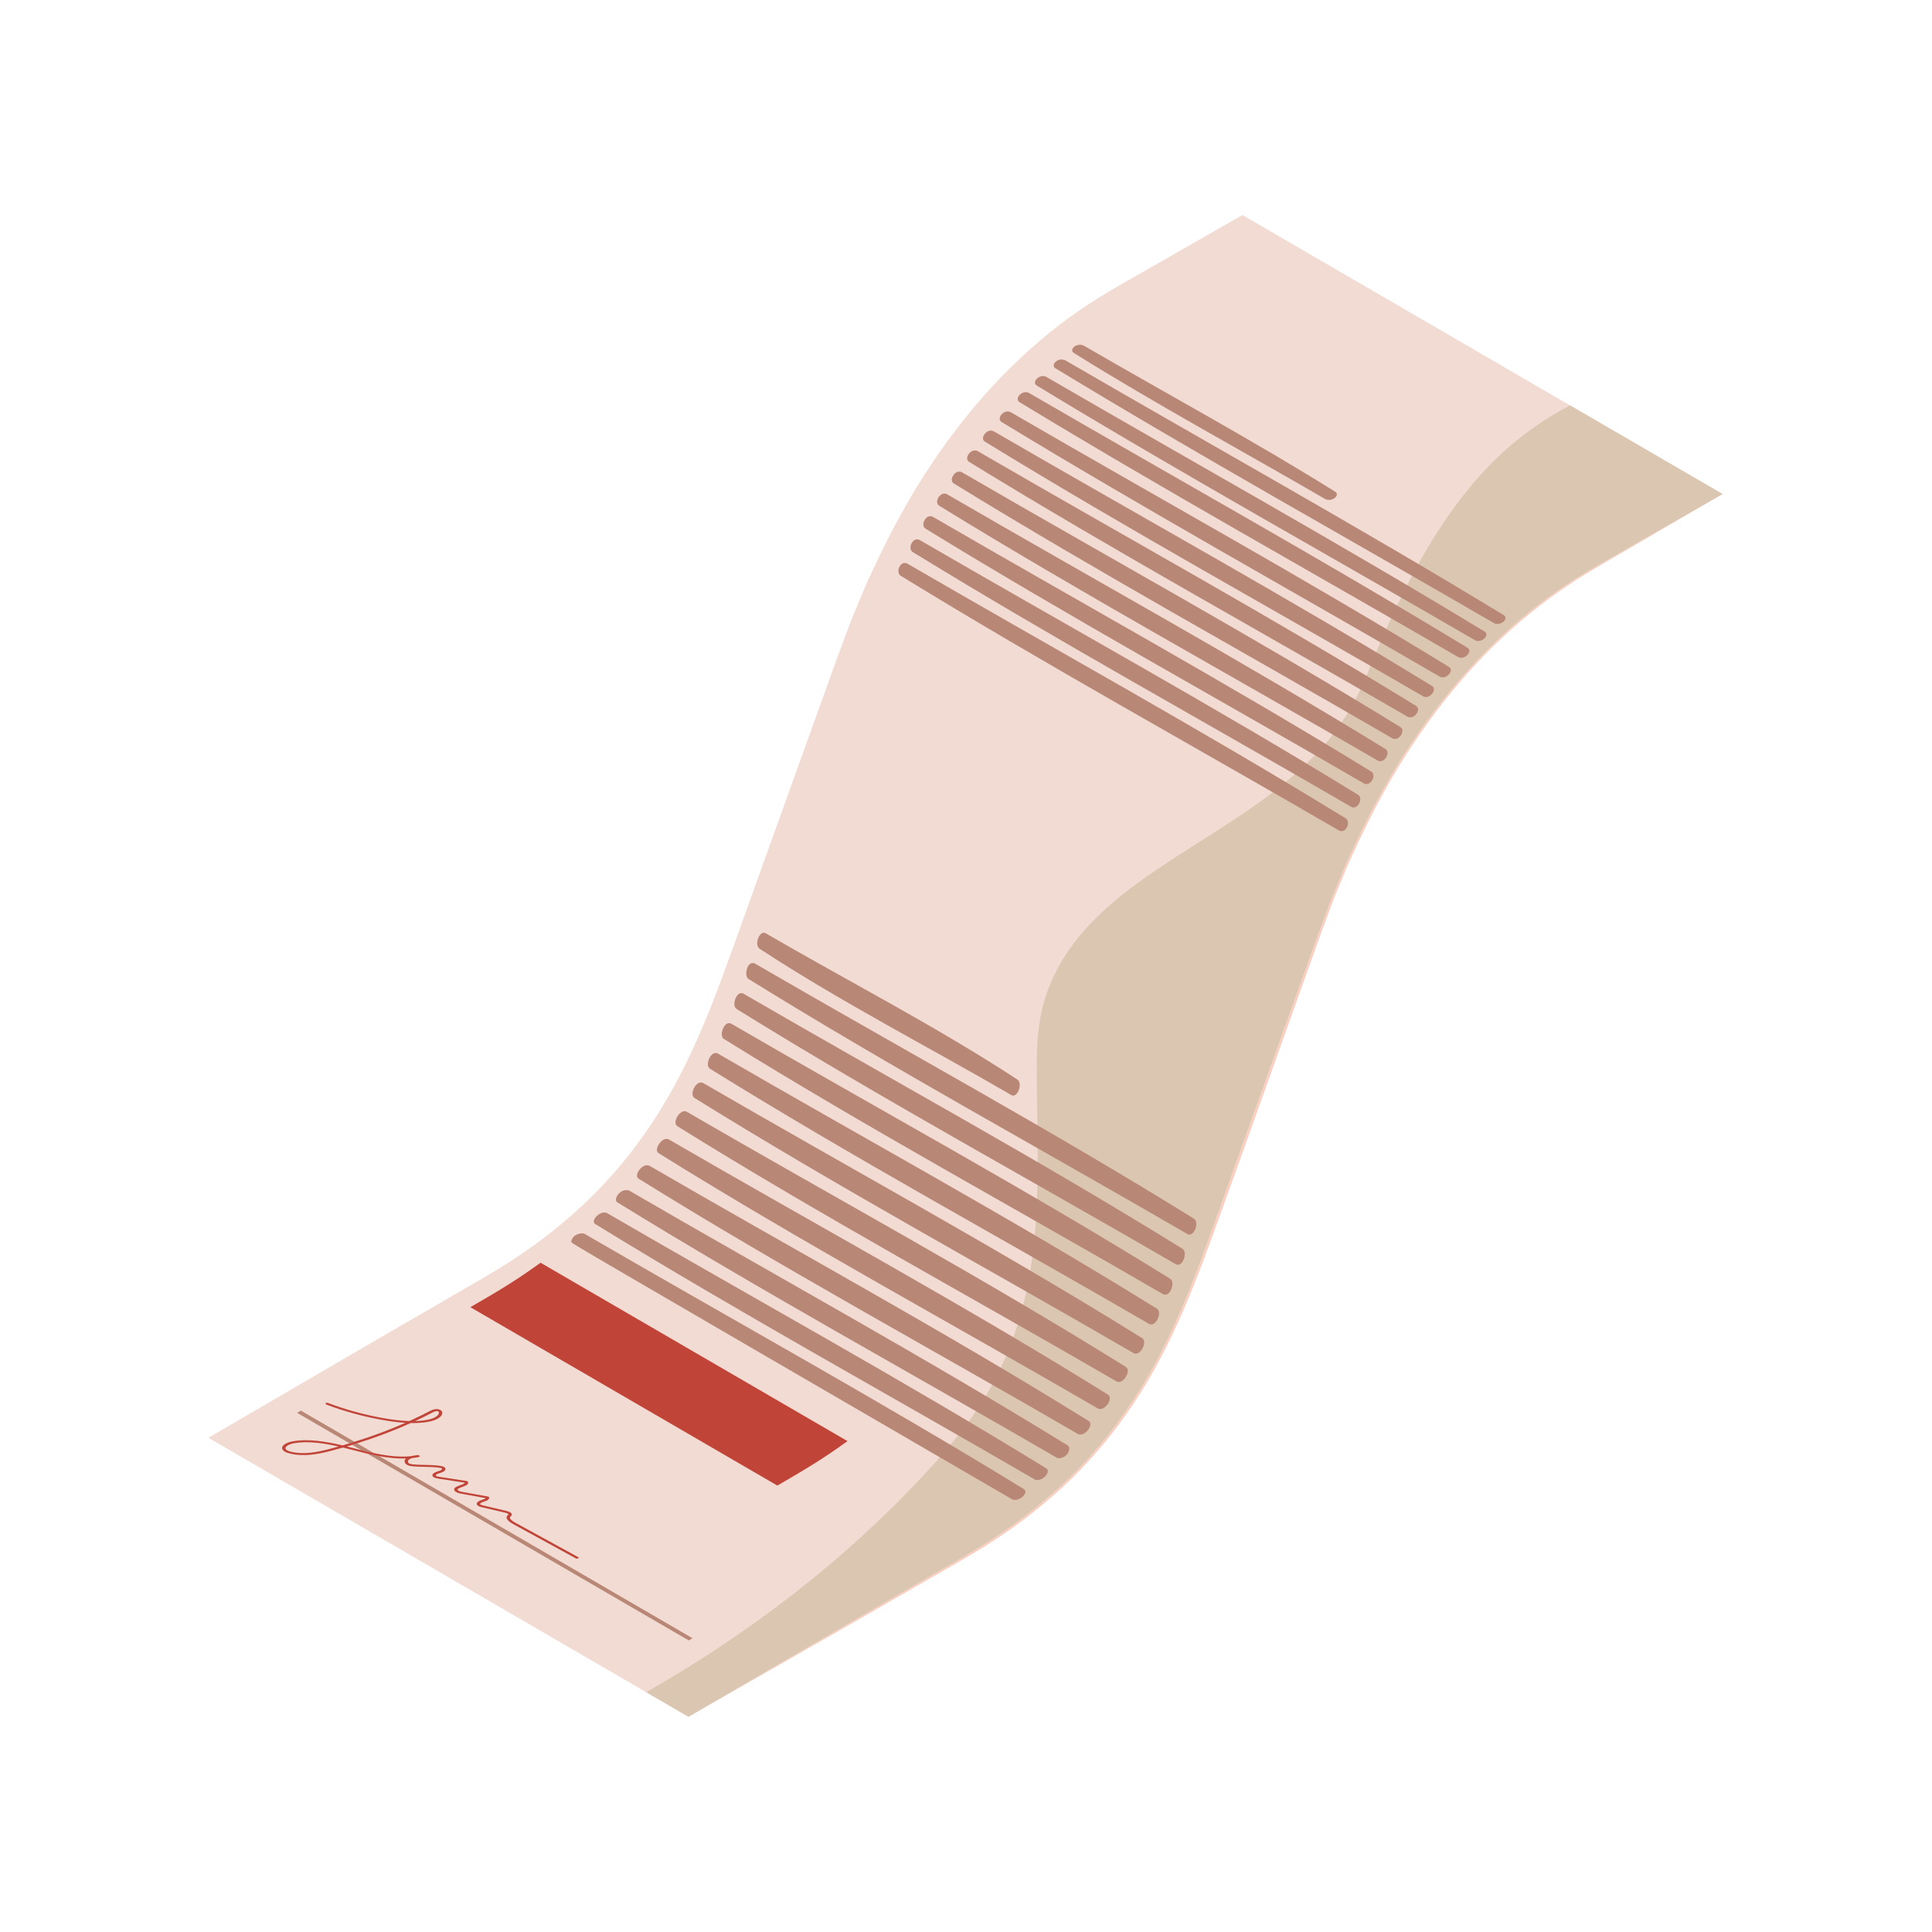 <?xml version="1.0" encoding="UTF-8" standalone="no"?>
<svg
   xmlns:dc="http://purl.org/dc/elements/1.1/"
   xmlns:cc="http://creativecommons.org/ns#"
   xmlns:rdf="http://www.w3.org/1999/02/22-rdf-syntax-ns#"
   xmlns:svg="http://www.w3.org/2000/svg"
   xmlns="http://www.w3.org/2000/svg"
   viewBox="0 0 2829.333 2829.333"
   height="2829.333"
   width="2829.333"
   xml:space="preserve"
   id="svg2"
   version="1.1"><defs
     id="defs6" /><g
     transform="matrix(1.333,0,0,-1.333,0,2829.333)"
     id="g10"><g
       transform="scale(0.1)"
       id="g12"><g
         transform="scale(1.161)"
         id="g14"><path
           id="path16"
           style="fill:#fbcec0;fill-opacity:1;fill-rule:nonzero;stroke:none"
           d="m 15116.1,12930.2 c 10.4,6.1 20.8,12 31.2,17.8 l 384.5,219.7 768.2,439.4 -768.2,-447.9 -384.5,-224.2 c -73.6,-42.4 -132.6,-79.9 -191.7,-115.4 -63.7,-39.6 -127.3,-84.3 -191.2,-126.5 -253.9,-176.7 -504.9,-389.1 -741.3,-634.9 -236.8,-245.6 -458,-524.9 -656.1,-823.7 -199.8,-297.9 -370.7,-617.9 -522.3,-940.7 l -56.5,-121.4 c -9.3,-20.2 -18.9,-40.2 -27.8,-60.6 l -25.5,-61.4 -102,-244.89 c -33.1,-81.9 -61.4,-164.29 -92.5,-246.29 -30.3,-81.92 -60.8,-164 -90,-246.52 L 11744,7336.32 11565.8,6842.25 c -59.3,-164.43 -118.5,-329.38 -180.7,-494.42 -124.5,-329.12 -262.5,-660.91 -436.7,-979.96 -173.3,-318.87 -384.1,-620.6 -617.7,-879.27 -116.8,-129.89 -238.7,-249.36 -363.2,-358.06 -124.38,-108.54 -250.83,-209.91 -378.31,-300.27 -177.52,-128.34 -356,-235.24 -533.95,-338 -36.87,-21.27 -73.73,-42.38 -110.51,-63.48 -41.43,-23.94 -83.12,-47.63 -124.3,-71.4 l -768.48,-442.14 -1536.78,-878.75 1536.74,895.81 768.52,445.23 c 256.26,149.53 512.77,290.1 766.18,474.26 126.7,90.27 252.03,191.31 375.38,299.49 123.11,108.28 243.71,226.54 359.01,355.74 230.9,256.43 438.1,554.46 608.7,869.63 171.8,316.03 307.9,644.81 431,972.9 61.5,164.08 120.5,328.86 179.4,493.55 l 176.9,494.07 710.5,1975.61 c 29.2,82.17 60.3,164.86 91.2,247.38 31.4,82.6 60,165.12 93.5,247.62 l 102.9,246.41 26,61.7 c 9,20.3 18.8,40.5 28.1,61.1 l 57.1,122 c 153.3,324.7 326.1,646.4 527.8,946.3 200.3,300.7 423.7,581.3 662.4,828.1 238.6,247 491.2,460.1 746.5,635.9 64.2,41.8 128.1,86 192,124.8 53.7,31.8 107.5,65.2 161.1,96.1" /></g><g
         transform="scale(1.161)"
         id="g18"><path
           id="path20"
           style="fill:#f2dbd2;fill-opacity:1;fill-rule:nonzero;stroke:none"
           d="m 11756.9,16247.3 -768.3,-439.5 -384.4,-219.7 c -10.4,-5.8 -20.7,-11.7 -31.2,-17.7 -53.5,-31 -107.4,-64.3 -161.1,-96.1 -63.9,-38.8 -127.9,-83 -192,-124.8 -255.33,-175.9 -507.88,-388.9 -746.56,-636 -238.68,-246.7 -462.12,-527.3 -662.46,-828 -201.65,-299.9 -374.43,-621.7 -527.69,-946.4 l -57.06,-122 c -9.32,-20.5 -19.14,-40.7 -28.16,-61.1 l -25.94,-61.7 -102.89,-246.3 c -33.59,-82.6 -62.18,-165.1 -93.57,-247.6 -30.83,-82.6 -61.92,-165.2 -91.09,-247.5 L 7173.93,9977.34 6996.95,9483.25 C 6938.07,9318.56 6879.18,9153.78 6817.51,8989.69 6694.5,8661.6 6558.3,8332.82 6386.6,8016.79 6216.01,7701.71 6008.85,7403.59 5777.9,7147.17 5662.56,7018.05 5541.97,6899.79 5418.89,6791.43 5295.51,6683.24 5170.21,6582.21 5043.53,6492.02 4790.1,6307.78 4533.55,6167.29 4277.29,6017.76 L 3508.77,5572.44 1972.06,4676.72 6515.17,2036.5 l 1536.74,895.81 768.52,445.23 c 256.26,149.53 512.77,290.1 766.18,474.26 126.7,90.27 252.03,191.31 375.38,299.49 123.11,108.28 243.71,226.54 359.01,355.74 230.9,256.43 438.1,554.46 608.7,869.63 171.8,316.03 307.9,644.81 431,972.9 61.5,164.08 120.5,328.86 179.4,493.55 l 176.9,494.07 710.5,1975.61 c 29.2,82.17 60.3,164.86 91.2,247.38 31.4,82.6 60,165.12 93.5,247.62 l 102.9,246.41 26,61.7 c 9,20.3 18.8,40.5 28.1,61.1 l 57.1,122 c 153.3,324.7 326.1,646.4 527.8,946.3 200.3,300.7 423.7,581.3 662.4,828.1 238.6,247 491.2,460.1 746.5,635.9 64.2,41.8 128.1,86 192,124.8 53.7,31.8 107.5,65.2 161.1,96.1 10.4,6.1 20.8,12 31.2,17.8 l 384.5,219.7 768.2,439.4 -4543.1,2640.2" /></g><g
         transform="scale(1.161)"
         id="g22"><path
           id="path24"
           style="fill:#dbc6b2;fill-opacity:1;fill-rule:nonzero;stroke:none"
           d="m 14857.2,14445.5 c -329,-170.7 -623.3,-402.8 -872.4,-685 -375,-424.9 -643.6,-932.6 -875,-1446.3 -110.6,-245.4 -197.5,-506.4 -332.8,-739.6 -113,-194.7 -258.3,-369.2 -420.7,-524.5 -333.4,-318.6 -731.1,-558.8 -1117.6,-806.1 -371,-237.4 -750.8,-485.53 -1032.4,-829.83 -140,-171.07 -250.08,-365.99 -316.24,-577.28 -82.51,-263.41 -82,-531.11 -79.07,-804.34 6.98,-648.94 39.19,-1308.13 -93.63,-1947.69 -65.29,-314.48 -172.96,-619.48 -326.62,-901.84 -171.93,-315.68 -400.7,-590.19 -644.21,-852.74 C 7988.95,3513.72 7087.06,2822.83 6114.67,2269.24 l 400.5,-232.74 1536.74,895.81 768.52,445.23 c 256.26,149.53 512.77,290.1 766.18,474.26 126.7,90.27 252.03,191.31 375.38,299.49 123.11,108.28 243.71,226.54 359.01,355.74 230.9,256.43 438.1,554.46 608.7,869.63 171.8,316.03 307.9,644.81 431,972.9 61.5,164.08 120.5,328.86 179.4,493.55 l 176.9,494.07 710.5,1975.61 c 29.2,82.17 60.3,164.86 91.2,247.38 31.4,82.6 60,165.12 93.5,247.62 l 102.9,246.41 26,61.7 c 9,20.3 18.8,40.5 28.1,61.1 l 57.1,122 c 153.3,324.7 326.1,646.4 527.8,946.3 200.3,300.7 423.7,581.3 662.4,828.1 238.6,247 491.2,460.1 746.5,635.9 64.2,41.8 128.1,86 192,124.8 53.7,31.8 107.5,65.2 161.1,96.1 10.4,6.1 20.8,12 31.2,17.8 l 384.5,219.7 768.2,439.4 -1442.8,838.4" /></g><path
         id="path26"
         style="fill:#c14439;fill-opacity:1;fill-rule:nonzero;stroke:none"
         d="m 8539.88,4904.6 c -1124.14,653.2 -2248.2,1306.5 -3372.3,1959.7 359.92,207 532.81,316.6 770.94,488.4 1124.14,-653.2 2248.16,-1306.5 3372.3,-1959.8 -216.72,-155.8 -379.45,-263.3 -770.94,-488.3" /><path
         id="path28"
         style="fill:#b88776;fill-opacity:1;fill-rule:nonzero;stroke:none"
         d="M 11118.2,4754.3 C 6291.21,7559.4 6291.21,7559.4 6275.35,7579.8 c 11.33,89.6 115.74,105.7 146.49,90.6 1609.02,-935 3240.15,-1831.8 4827.06,-2805.1 44.1,-27.1 -6.4,-96.6 -68.5,-113.4 -9.5,-2.6 -38.3,-10.4 -62.2,2.4" /><path
         id="path30"
         style="fill:#b88776;fill-opacity:1;fill-rule:nonzero;stroke:none"
         d="M 11367.7,4971.8 C 9758.63,5906.9 8126.6,6802.1 6540.66,7777 c -46.48,28.5 10,102.1 65.94,121.3 11.88,4 36.6,12.4 61.53,0.3 1609.02,-935 3241.17,-1830.1 4826.97,-2805.2 43.6,-26.7 -5.8,-103 -65.7,-122.2 -9.4,-3 -37.8,-12.1 -61.7,0.6" /><path
         id="path32"
         style="fill:#b88776;fill-opacity:1;fill-rule:nonzero;stroke:none"
         d="m 11610.1,5210.5 c -1609,935 -3242.37,1828 -4826.97,2805.1 -44.11,27.2 7.1,111 66.6,130.3 16.09,5.2 39.45,4.8 56.21,2.9 1609.06,-935 3242.16,-1828.4 4826.96,-2805.1 27.1,-16.7 19.8,-100.4 -61.7,-131.6 -9.2,-3.6 -37.3,-14.3 -61.1,-1.7" /><path
         id="path34"
         style="fill:#b88776;fill-opacity:1;fill-rule:nonzero;stroke:none"
         d="m 11843.4,5470.7 c -1609.1,935.1 -3245.94,1822.1 -4827.03,2805.2 -51.21,31.9 14.76,133.8 78.9,147.2 11.1,2.3 27.07,0.4 37.62,-3.7 1609.06,-935.1 3245.91,-1822 4827.01,-2805.2 53.1,-33 -13,-135.1 -78.6,-147.6 -11.3,-2.1 -27.9,-1.2 -37.9,4.1" /><path
         id="path36"
         style="fill:#b88776;fill-opacity:1;fill-rule:nonzero;stroke:none"
         d="m 12063.5,5750.5 c -1609,935 -3246.59,1820.8 -4827.02,2805 -51.36,32.1 9.69,140.5 72.11,156.2 10.82,2.6 26.61,1 37.04,-3 1609.02,-935 3246.57,-1820.8 4826.97,-2805.1 52.9,-33 -8.1,-141.4 -71.8,-156.4 -10.9,-2.6 -27.4,-2 -37.3,3.3" /><path
         id="path38"
         style="fill:#b88776;fill-opacity:1;fill-rule:nonzero;stroke:none"
         d="m 12268.7,6047.5 c -1609,935.1 -3246.79,1820.5 -4826.98,2805.2 -51.72,32.3 3.51,145.4 64.1,162.7 10.43,3.1 26.02,1.6 36.17,-2.3 C 9151.02,8078 10788.8,7192.7 12369,6207.9 c 53.1,-33.1 -2.2,-146.4 -63.7,-163 -10.7,-2.9 -26.8,-2.5 -36.6,2.6" /><path
         id="path40"
         style="fill:#b88776;fill-opacity:1;fill-rule:nonzero;stroke:none"
         d="m 12456.7,6357.9 c -1609.1,935.1 -3245.92,1822 -4827.01,2805.2 -49.03,30.5 -7.97,140.4 49.22,165.7 11.52,5.1 29.8,4.2 41.87,0.8 1609.06,-935 3245.82,-1822 4827.02,-2805.1 50.1,-31.2 9.3,-141.3 -48.8,-166 -11.7,-5 -31.1,-6.5 -42.3,-0.6" /><path
         id="path42"
         style="fill:#b88776;fill-opacity:1;fill-rule:nonzero;stroke:none"
         d="m 12627.1,6678.8 c -1608.9,935.1 -3245.54,1822.5 -4826.94,2805.1 -49.46,30.8 -13.83,142.7 41.32,168.6 11.1,5.2 29.03,4.3 40.79,0.9 1609.06,-935.1 3245.63,-1822.5 4827.03,-2805.1 50.2,-31.2 14.7,-143.1 -40.9,-168.7 -11.3,-5.1 -30.3,-6.6 -41.3,-0.8" /><path
         id="path44"
         style="fill:#b88776;fill-opacity:1;fill-rule:nonzero;stroke:none"
         d="m 12781.2,7005.2 c -1609.1,935.1 -3245.22,1823.2 -4827.02,2805.1 -52.77,32.8 -12.07,148.8 34.57,170.1 10.94,5 28.79,5.5 40,1.3 1609.02,-935.1 3245.25,-1823.2 4827.05,-2805.2 49.9,-31 17.9,-147 -34.3,-170.2 -11,-4.9 -29.6,-6.7 -40.3,-1.1" /><path
         id="path46"
         style="fill:#b88776;fill-opacity:1;fill-rule:nonzero;stroke:none"
         d="m 12921.3,7334.3 c -1609,935 -3244.85,1823.7 -4827,2805.1 -53.21,33 -16.25,149.5 29.29,170.8 10.71,5.1 28.32,5.5 39.34,1.3 1609.02,-935.1 3244.87,-1823.8 4827.07,-2805.1 49.8,-31 21.4,-147.4 -29.1,-170.9 -10.7,-5 -29.1,-6.8 -39.6,-1.2" /><path
         id="path48"
         style="fill:#b88776;fill-opacity:1;fill-rule:nonzero;stroke:none"
         d="m 13050.9,7664.6 c -1609.1,935 -3244.69,1824.1 -4827.03,2805.1 -44.46,27.6 -26.6,146.2 25.82,171.5 10.54,5 28.04,5.5 38.98,1.3 1609.03,-935.1 3244.83,-1823.8 4827.03,-2805.2 47.7,-29.6 27.9,-142.5 -29.9,-170.2 -9.5,-4.5 -25.6,-7.4 -34.9,-2.5" /><path
         id="path50"
         style="fill:#b88776;fill-opacity:1;fill-rule:nonzero;stroke:none"
         d="m 11113.1,9193.5 c -922.1,535.9 -1872.67,1022.6 -2766.19,1607.6 -58.51,38.3 -15.39,171.2 40.71,177 6.64,0.7 15.78,-1.6 21.83,-4.5 922.07,-535.9 1872.65,-1022.5 2766.15,-1607.5 57.9,-37.9 14.8,-170.7 -40.8,-176.9 -6.5,-0.8 -15.8,1.2 -21.7,4.3" /><path
         id="path52"
         style="fill:#b88776;fill-opacity:1;fill-rule:nonzero;stroke:none"
         d="m 14714.6,12099 c -1606.1,933.3 -3234.5,1828.2 -4818.31,2800.1 -50.31,30.9 -22.5,123.7 28.48,139.3 11.32,3.5 28.47,1.8 39.45,-2.8 1606.18,-933.3 3234.58,-1828.1 4818.38,-2800.1 49.9,-30.7 22,-123.5 -28.7,-139.2 -11.3,-3.5 -28.9,-2.9 -39.3,2.7" /><path
         id="path54"
         style="fill:#b88776;fill-opacity:1;fill-rule:nonzero;stroke:none"
         d="m 14846.8,12359.9 c -1606.2,933.3 -3234.7,1828 -4818.4,2800.1 -50.43,30.9 -19.9,122.5 32.2,137.5 11.6,3.4 28.9,1.6 40,-3 1606.1,-933.4 3234.7,-1828.1 4818.3,-2800.1 50,-30.8 19.5,-122.4 -32.5,-137.5 -11.4,-3.3 -29.1,-2.7 -39.6,3" /><path
         id="path56"
         style="fill:#b88776;fill-opacity:1;fill-rule:nonzero;stroke:none"
         d="m 14987.3,12616.7 c -1606.1,933.4 -3234.7,1827.9 -4818.2,2800.1 -50.5,31 -16.9,121.1 36.6,135.5 11.8,3.2 29.3,1.4 40.6,-3.3 1606.1,-933.4 3234.7,-1827.9 4818.3,-2800.1 49.8,-30.6 16.1,-120.7 -36.9,-135.3 -11.7,-3.3 -29.6,-2.6 -40.4,3.1" /><path
         id="path58"
         style="fill:#b88776;fill-opacity:1;fill-rule:nonzero;stroke:none"
         d="m 15137.8,12868.4 c -1606.2,933.4 -3235.5,1826.8 -4818.4,2800.1 -53,32.7 -9.4,125.8 47.5,133.7 10.5,1.5 25.4,-0.6 34.9,-5.3 1606.1,-933.4 3235.5,-1826.7 4818.4,-2800.1 52.2,-32.1 8.5,-125.2 -47.7,-133.5 -10.5,-1.5 -25.5,0.1 -34.7,5.1" /><path
         id="path60"
         style="fill:#b88776;fill-opacity:1;fill-rule:nonzero;stroke:none"
         d="m 15298,13113.2 c -1606.1,933.4 -3235.3,1827 -4818.4,2800.2 -52.7,32.4 -6.2,123 51.5,130.1 10.6,1.3 25.7,-0.8 35.2,-5.5 1606.2,-933.4 3235.3,-1827 4818.4,-2800.1 52.3,-32.2 5.7,-122.7 -51.6,-130.1 -10.6,-1.4 -25.8,0.4 -35.1,5.4" /><path
         id="path62"
         style="fill:#b88776;fill-opacity:1;fill-rule:nonzero;stroke:none"
         d="m 15466.3,13350.2 c -1606.2,933.4 -3235.1,1827.5 -4818.4,2800.2 -53,32.6 -3.6,120.1 55.4,126 10.7,1.1 25.8,-1.1 35.6,-5.9 1606.1,-933.4 3235,-1827.4 4818.3,-2800.1 52,-32 2.7,-119.5 -55.5,-126 -10.7,-1.1 -26,0.8 -35.4,5.8" /><g
         transform="scale(1.012)"
         id="g64"><path
           id="path66"
           style="fill:#b88776;fill-opacity:1;fill-rule:nonzero;stroke:none"
           d="m 15452.1,13413.1 c -1586.5,922 -3195.2,1805.7 -4759.7,2766 -51.3,31.5 -0.4,113.6 58.3,119.8 10.8,1.1 25.5,-2.1 35.5,-6.4 1586.6,-922 3195.2,-1805.8 4759.7,-2766 50.4,-31 -0.4,-113 -58.4,-119.6 -10.7,-1.2 -25.9,1.1 -35.4,6.2" /></g><g
         transform="scale(1.025)"
         id="g68"><path
           id="path70"
           style="fill:#b88776;fill-opacity:1;fill-rule:nonzero;stroke:none"
           d="m 15433.9,13454 c -1566.4,910.2 -3150.8,1789 -4698.9,2730.7 -40.9,24.8 -13.6,86.5 34.5,106.4 21.3,8.9 40.2,8.8 61.3,-0.2 1566.3,-910.3 3153.9,-1783.6 4698.8,-2730.7 50.7,-31 -0.5,-107.2 -60.5,-112.7 -10.7,-1 -25.9,1.4 -35.2,6.5" /></g><g
         transform="scale(1.038)"
         id="g72"><path
           id="path74"
           style="fill:#b88776;fill-opacity:1;fill-rule:nonzero;stroke:none"
           d="m 15434.4,13493.4 c -1547.8,899.4 -3113,1768.7 -4643.3,2698.3 -41.1,25 -13,82 36.4,100.3 21.4,8 40.4,7.5 61.3,-1.6 1547.7,-899.4 3112.9,-1768.8 4643.2,-2698.3 43,-26.1 7.5,-82.9 -36.6,-99.8 -33,-12.6 -56.6,-1.3 -61,1.1" /></g><g
         transform="scale(1.049)"
         id="g76"><path
           id="path78"
           style="fill:#b88776;fill-opacity:1;fill-rule:nonzero;stroke:none"
           d="m 15449.2,13527.9 c -1530.5,889.4 -3078.7,1748.5 -4591.7,2668.3 -41.6,25.4 -7.4,83.1 44.4,96.2 7.5,1.9 30.1,7.6 54.7,-4.8 1530.5,-889.5 3078.6,-1748.7 4591.6,-2668.4 41.6,-25.2 7.8,-81.8 -44.5,-95.7 -25.9,-6.8 -43.9,-1.4 -54.5,4.4" /></g><g
         transform="scale(1.06)"
         id="g80"><path
           id="path82"
           style="fill:#b88776;fill-opacity:1;fill-rule:nonzero;stroke:none"
           d="m 15485.6,13564.8 c -1515.5,880.7 -3048.5,1731.2 -4546.5,2642.1 -43.7,26.6 -2.8,83.2 52,91 14.4,2.1 34,-2.6 47.7,-7.1 1515.5,-880.8 3048.4,-1731.3 4546.4,-2642.1 43.5,-26.5 3.1,-82.1 -52,-90.7 -14.2,-2.2 -34.9,-0.1 -47.6,6.8" /></g><g
         transform="scale(1.07)"
         id="g84"><path
           id="path86"
           style="fill:#b88776;fill-opacity:1;fill-rule:nonzero;stroke:none"
           d="m 13608,14711.9 c -860.3,500 -1736.6,972.4 -2581,1500 -38.8,24.2 -11.8,73.5 46,83.7 24.9,4.4 41.9,-2.2 54.1,-7.1 860.4,-499.9 1736.7,-972.5 2581.1,-1499.9 38.4,-24 11.6,-72.2 -46.3,-83.2 -15,-2.8 -38.3,-2 -53.9,6.5" /></g><path
         id="path88"
         style="fill:#b88776;fill-opacity:1;fill-rule:nonzero;stroke:none"
         d="M 7607.85,3227.6 4165.59,5228 c -43.52,7.9 -86.84,17.2 -129.57,27.1 l 3530.43,-2051.6 41.4,24.1 m -3499.3,2033.5 -184.84,107.5 c -18.01,-5.6 -36.05,-11.2 -54.18,-16.7 l 100.51,-58.4 c 45.35,-11.5 91.76,-22.5 138.51,-32.4 m -213.67,124.3 -589.8,342.7 -41.41,-24.1 576.92,-335.3 c 18.2,5.5 36.29,11 54.29,16.7" /><path
         id="path90"
         style="fill:#c14439;fill-opacity:1;fill-rule:nonzero;stroke:none"
         d="m 4838.48,5734.5 -2.43,1.3 c -28.86,14.7 -68.2,11 -108.12,-9.9 -74.61,-39.1 -151.56,-76.6 -230.78,-112.6 -90.35,2.5 -192.11,14.5 -310.51,36.6 -203.79,37.8 -400.04,92.5 -583.01,162.3 -9.1,3.4 -20.5,2.3 -25.39,-2.6 -4.18,-4.1 -2.19,-9.6 4.1,-13.3 l 3.64,-1.8 c 186.21,-71 386.05,-126.6 593.47,-165.1 102.03,-19.1 192.27,-30.8 273.95,-35.7 -176.02,-77.6 -362.66,-147.2 -558.52,-208.3 -18,-5.7 -36.09,-11.2 -54.29,-16.7 -25.63,-7.8 -51.41,-15.4 -77.35,-22.9 -176.29,41.9 -371.87,75.4 -548.12,44.8 -45.04,-7.9 -97.19,-28.6 -112.19,-57.6 -8.05,-15.1 -3.98,-30.9 11.64,-45.1 4.18,-3.7 9.26,-7.5 15.04,-10.8 14.3,-8.4 34.14,-15.5 59.02,-21.4 151.64,-36.4 310,-5.4 445.04,29.8 45.31,11.8 90.39,24.1 134.92,36.6 46.1,-11.1 90.9,-22.6 133.48,-33.7 43.59,-11.4 88.44,-22.7 133.95,-33.3 42.73,-9.9 86.05,-19.2 129.57,-27.1 98.79,-18 198.36,-29.2 293.55,-26.2 -11.76,-11.2 -16.8,-25.5 -12.97,-39.4 2.97,-11.4 11.53,-21.5 24.81,-29.2 l 8.71,-4.5 c 19.02,-8.4 40.7,-11.2 61.6,-13.1 42.34,-3.9 84.73,-4.6 125.55,-5.4 57.3,-1 111.29,-2 165.35,-10.5 7.89,-1.2 15.86,-2.7 20.35,-5.3 l 0.74,-0.4 3.67,-5.8 c -1.44,-8.5 -19.72,-20 -41.01,-25.7 -27.46,-7.2 -58.91,-21.2 -64.85,-38.3 -2.57,-8.6 0.67,-17.2 10.47,-25 l 6.49,-4.4 c 15.78,-9.1 36.95,-12.3 50.35,-14.4 l 287.81,-44.3 c -2.03,-9.7 -21.68,-17.5 -51.33,-28.1 -34.88,-12.8 -78.59,-28.6 -61.87,-57.4 3.9,-6.7 10.47,-12.3 18.4,-16.9 20.97,-12.2 51.48,-17.8 66.79,-20.5 l 257.19,-46.4 c -5.94,-8.4 -25.66,-15.2 -47.3,-22 -20.71,-6.5 -44.77,-19.1 -49.65,-34.8 -2.89,-8.4 0.39,-17 9.22,-24.5 l 7.54,-5.1 c 12.61,-7.4 28.86,-11.3 40.35,-14 l 250.08,-58.6 c 12.89,-3 26.25,-7.3 33.9,-11.7 l 6.49,-7.4 -7.27,-9.2 -6.95,-7.3 c -13.36,-16.7 -13.13,-44.9 58.94,-86.7 l 9.77,-5.5 685.12,-375 c 7.96,-4.4 19.76,-4.5 26.36,-0.4 5.67,3.8 6.25,10.2 -0.82,14.3 l -1.99,1 -685.12,375 -8.86,5 c -32.66,19 -63.95,43 -49.3,61.3 l 5.31,5.4 c 5.35,4.8 11.37,10.4 11.92,18.3 0.5,6.2 -2.15,15.8 -19.07,25.6 -10.15,5.9 -25.47,11.8 -48.32,17.2 l -250.08,58.7 c -10.39,2.5 -20.03,5 -25.7,8.2 l -2.42,1.7 -2.42,7.3 c 2.03,7.4 15.9,16.3 33.43,21.9 28.68,8.8 71.68,22.5 65.08,49 l -6.09,6.8 -8.83,3.2 -273.32,49.2 c -17.62,3.3 -37.69,7.5 -49.22,14.3 l -8.12,7.2 c -7.23,12.4 13.71,21.1 49.29,34 34.89,12.5 78.17,28.3 63.32,57 l -5.46,5.3 -9.57,3.2 -301.92,46.5 c -12.3,2 -24.84,4.3 -31.37,8.1 l -1.64,1.1 -3.12,7.2 c 2.65,8 22.46,18.7 46.99,25.1 26.52,7 56.6,22.8 59.38,40.7 1.36,9.3 -4.3,18.3 -16.61,25.4 l -0.5,0.3 c -11.76,6.6 -25.94,9.5 -39.34,11.5 -58.12,9.1 -116.87,10.2 -173.91,11.2 -40.07,0.8 -81.09,1.4 -121.01,5 -15.47,1.5 -31.45,3.6 -42.58,8.6 l -4.06,2 c -8.36,4.8 -11.8,11 -13.13,15.6 -3.04,11.1 2.97,23.1 15.04,30.7 9.06,5.6 19.92,9.9 32.74,13.3 23.71,2.7 47.07,6.4 69.61,11.3 8.75,1.9 12.85,7.5 8.94,13.1 l -4.73,4.3 c -4.8,2.7 -11.68,4.1 -18.2,3.4 -22.07,-2.7 -46.95,-5.5 -70.08,-11.4 -128,-14 -269.45,4.4 -407.58,33.4 -46.75,9.9 -93.16,20.9 -138.51,32.4 -18.99,4.8 -37.81,9.6 -56.41,14.4 -33.16,8.7 -67.54,17.6 -103.08,26.4 19.76,5.8 39.41,11.6 58.98,17.6 18.13,5.5 36.17,11.1 54.18,16.7 207.34,65.1 404.18,139.6 589.22,223 52.34,-1.1 101.02,1.3 147.27,6.6 112.3,12.9 185.89,48.5 197.81,95.5 4.29,16.5 -2.78,31.1 -19.53,40.8 M 4560.7,5613.2 c 66.37,30.8 131.18,62.8 193.99,95.9 18.51,9.6 44.88,18.2 58.79,11.3 l 0.78,-0.6 c 9.76,-5.7 7.69,-17.1 7.15,-20.5 -14.57,-57.3 -135.71,-75.7 -172.43,-79.8 -28.32,-3.4 -57.77,-5.4 -88.28,-6.3 m -1406.48,-321.7 -9.18,6.5 c -9.14,8.4 -11.25,17.1 -6.41,26.7 10,18.7 47.97,37.6 90.94,45.1 154.77,26.8 328.91,0.4 490.23,-36.1 -34.72,-9.7 -69.45,-19.2 -104.72,-28.3 -128.2,-33.3 -277.97,-63.1 -415.9,-29.9 -19.88,4.7 -34.65,10 -44.96,16" /></g></g></svg>